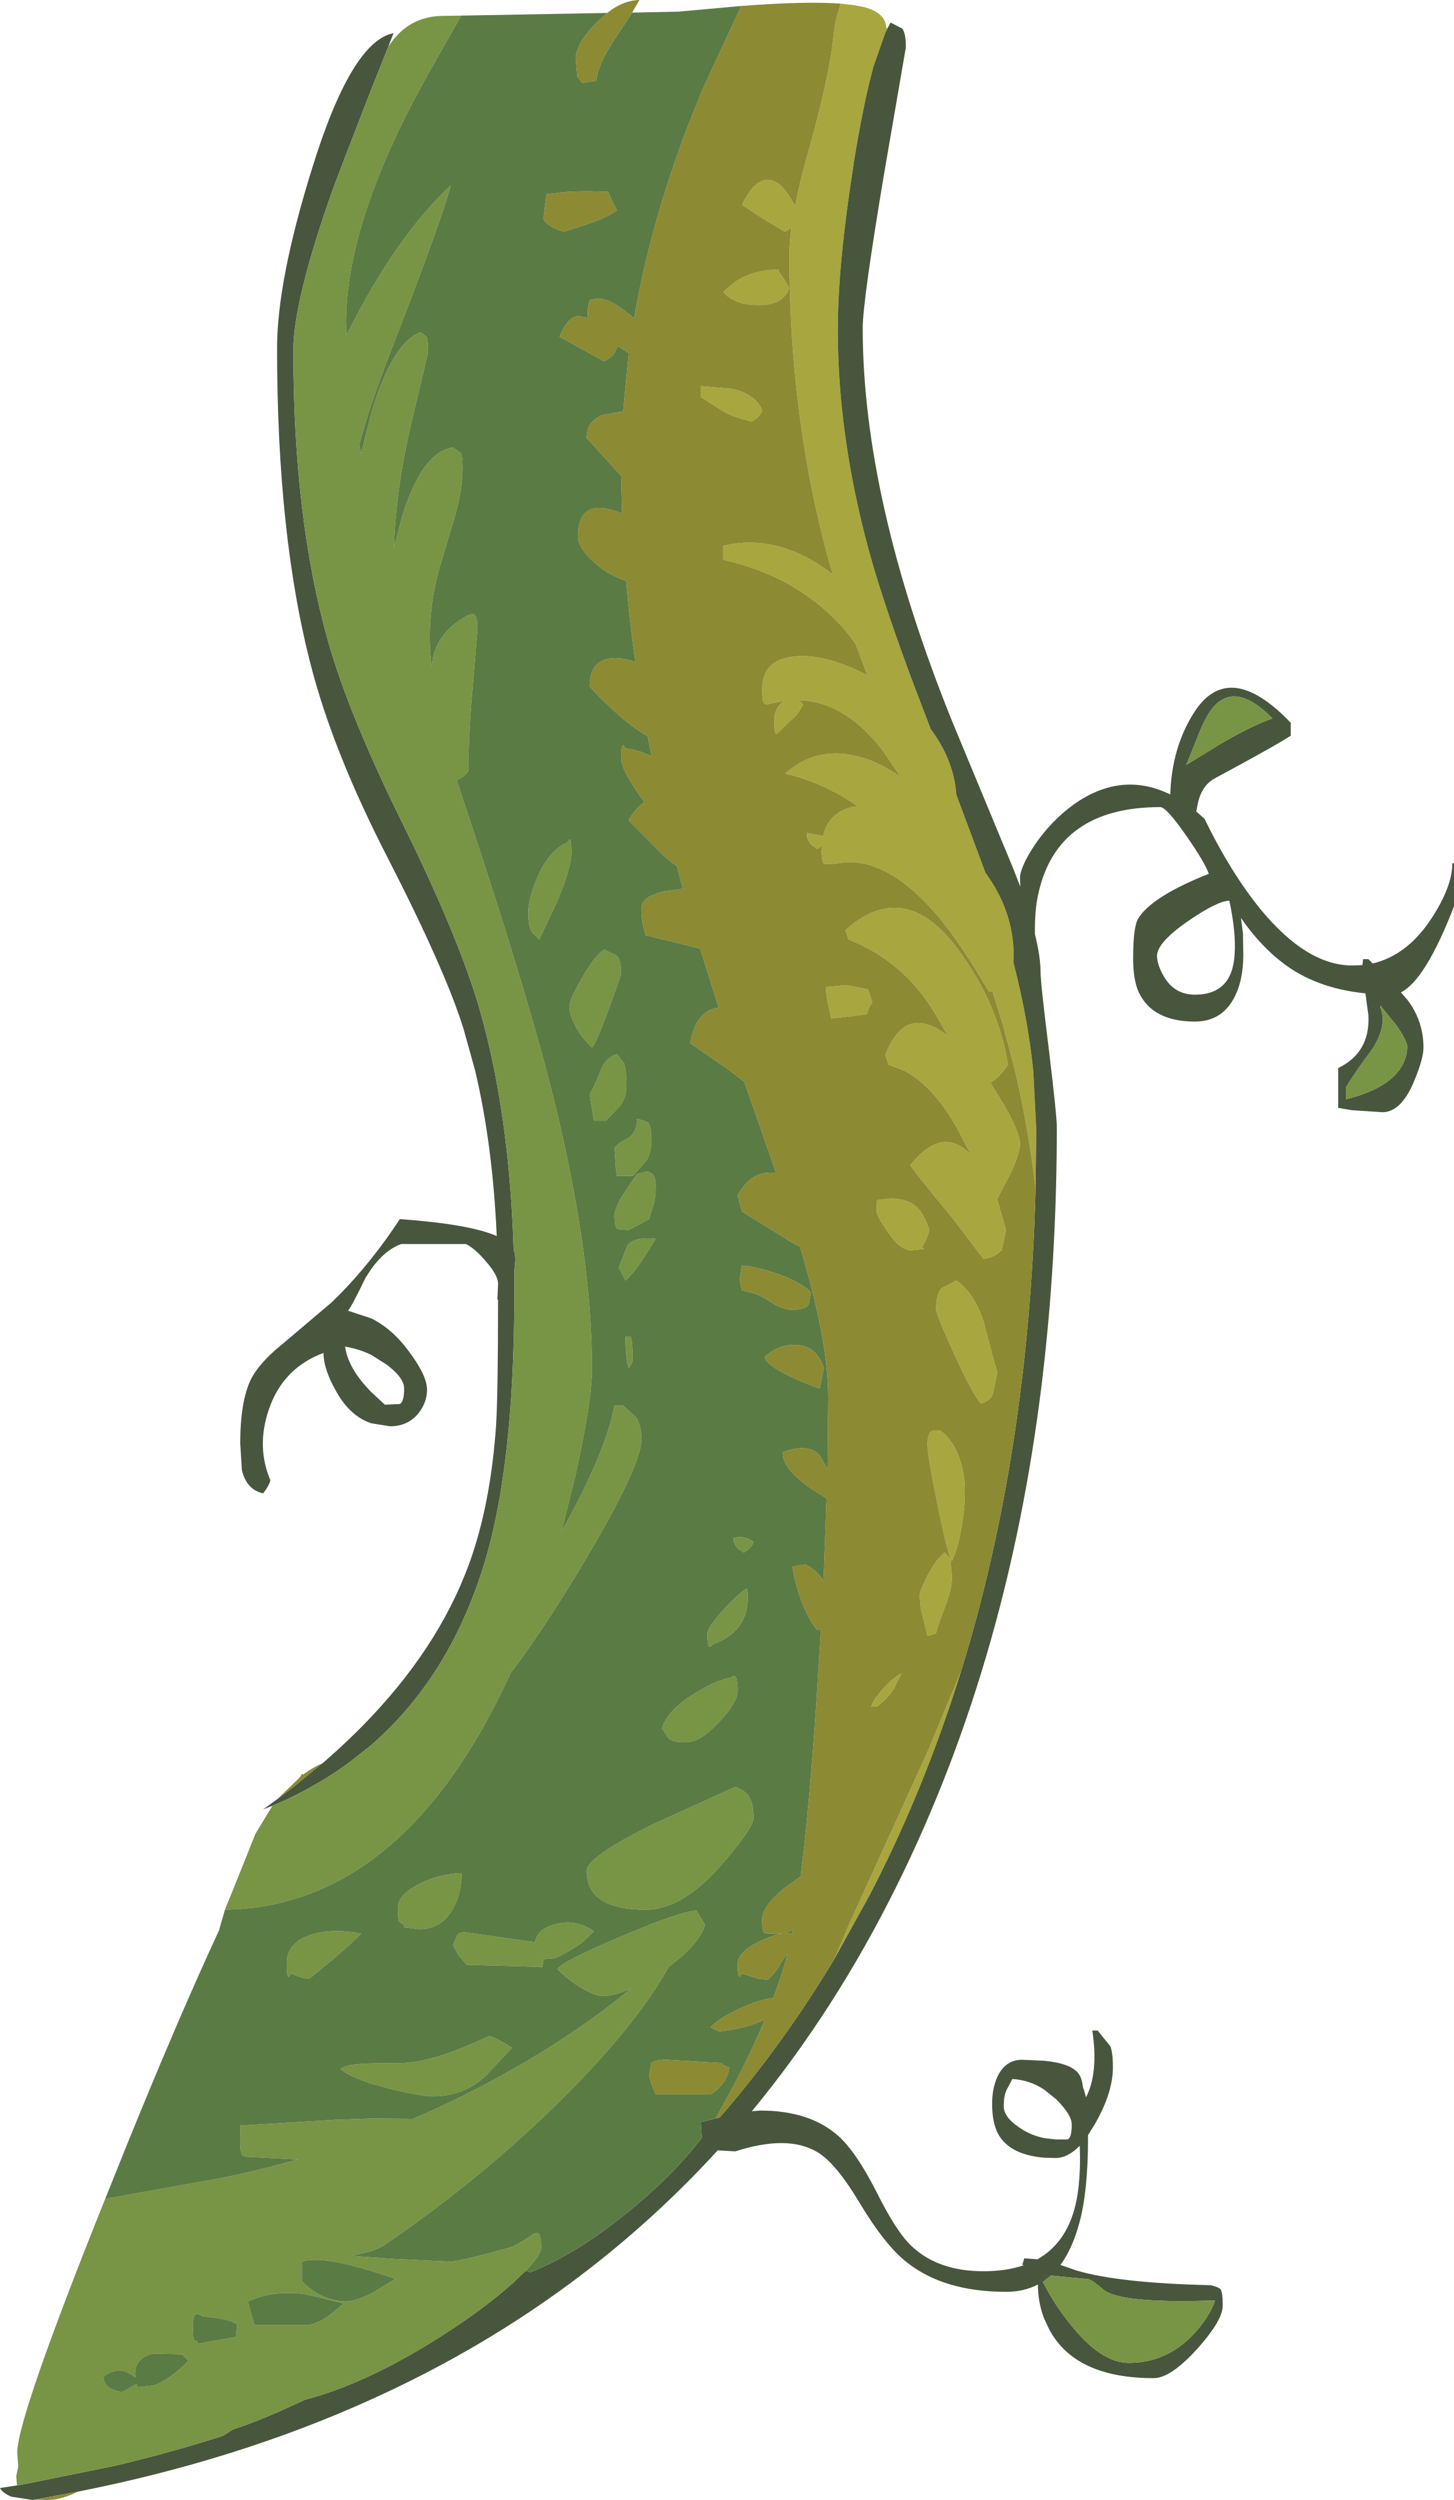 <?xml version="1.0" encoding="UTF-8" standalone="no"?>
<svg xmlns:ffdec="https://www.free-decompiler.com/flash" xmlns:xlink="http://www.w3.org/1999/xlink" ffdec:objectType="shape" height="376.5px" width="219.1px" xmlns="http://www.w3.org/2000/svg">
  <g transform="matrix(1.0, 0.0, 0.0, 1.0, 109.55, 376.5)">
    <path d="M17.15 -375.95 L18.95 -375.75 20.55 -375.45 20.6 -375.45 Q23.1 -374.8 23.8 -373.3 L24.1 -372.1 24.1 -372.05 23.85 -371.55 22.1 -366.55 21.95 -366.05 21.9 -365.8 Q20.5 -360.55 19.15 -352.25 L19.05 -351.55 Q17.85 -343.9 17.25 -337.5 16.7 -331.55 16.7 -326.8 16.7 -310.85 21.35 -293.7 23.35 -286.4 27.25 -275.8 L28.1 -273.5 30.7 -266.7 Q34.2 -262.0 34.55 -256.85 L38.95 -245.05 Q43.2 -239.25 43.2 -232.55 L43.15 -231.6 Q45.35 -223.1 46.15 -215.25 L46.6 -206.55 46.6 -205.2 46.5 -197.45 Q45.45 -206.5 43.4 -215.25 L41.6 -222.1 40.0 -227.2 39.45 -227.2 37.35 -230.65 Q34.75 -234.85 32.25 -237.95 23.8 -248.25 16.05 -246.35 L14.7 -246.4 Q14.25 -246.5 14.25 -248.45 L14.3 -249.05 13.6 -248.65 12.8 -249.2 Q12.0 -249.95 12.0 -251.05 L14.5 -250.6 Q15.25 -254.0 18.75 -254.95 L19.65 -255.1 Q14.55 -258.65 8.75 -260.0 13.25 -263.95 19.0 -262.75 22.55 -262.05 26.15 -259.5 L23.55 -263.35 Q17.85 -270.85 10.85 -271.05 L11.5 -270.4 10.6 -268.95 7.75 -266.2 7.45 -265.95 Q7.1 -266.1 7.1 -268.15 7.1 -269.7 8.5 -270.9 L8.6 -270.95 5.95 -270.4 5.65 -270.55 Q5.3 -270.75 5.3 -272.7 5.3 -277.0 9.85 -277.6 14.15 -278.15 19.95 -275.4 L21.15 -274.8 19.4 -279.45 18.6 -280.6 Q11.55 -289.45 -0.55 -292.2 L-0.55 -294.3 Q7.75 -296.3 15.95 -290.0 L15.35 -292.0 Q9.4 -313.7 9.4 -338.0 9.4 -339.85 9.7 -342.2 L8.75 -341.6 5.85 -343.3 2.25 -345.65 Q4.5 -350.25 7.0 -349.25 8.7 -348.6 10.25 -345.45 10.95 -349.1 12.25 -353.65 15.45 -365.0 16.05 -371.15 16.3 -373.6 17.15 -375.95 M4.85 -330.55 Q1.1 -330.55 -0.55 -332.5 2.6 -335.9 7.75 -335.9 7.75 -335.55 8.45 -334.7 L9.4 -333.15 Q8.5 -330.55 4.85 -330.55 M3.7 -313.0 Q0.45 -313.85 -0.55 -314.55 L-3.95 -316.7 -3.95 -318.35 0.8 -317.95 Q4.25 -317.15 5.3 -314.75 5.0 -313.65 3.7 -313.0 M21.1 -223.75 L15.7 -223.1 15.3 -225.0 Q14.9 -226.7 14.9 -227.85 L17.95 -228.15 21.25 -227.5 21.9 -225.55 Q21.25 -224.6 21.1 -223.75 M17.85 -236.45 Q26.85 -244.4 34.9 -233.4 40.85 -225.35 42.35 -216.15 L41.7 -215.25 Q40.8 -214.1 39.7 -213.45 L41.75 -210.1 Q44.15 -205.9 44.15 -204.25 44.15 -202.95 42.9 -200.1 L40.75 -196.0 40.65 -196.1 42.05 -191.25 41.4 -188.2 40.7 -187.65 Q39.9 -187.1 38.65 -186.9 L33.75 -193.35 Q29.75 -198.1 27.6 -201.0 32.45 -207.1 36.75 -202.6 L34.8 -206.35 Q31.15 -212.95 26.7 -215.25 L24.35 -216.15 23.85 -217.6 Q26.85 -225.5 33.3 -220.5 L31.2 -224.1 Q26.45 -231.85 18.3 -235.0 L17.85 -236.45 M16.25 -81.6 L18.35 -86.6 30.25 -112.75 35.3 -124.9 Q30.0 -107.8 22.25 -92.55 L21.5 -91.1 16.25 -81.6 M24.65 -196.0 Q27.25 -196.0 28.65 -194.65 29.7 -193.65 30.5 -191.25 L30.05 -189.85 29.35 -188.65 29.75 -188.4 27.75 -188.2 Q26.1 -188.2 24.2 -191.0 22.55 -193.35 22.55 -194.05 L22.6 -195.8 Q22.75 -195.45 22.85 -195.65 L22.8 -195.8 24.65 -196.0 M32.35 -182.5 L34.55 -183.65 Q37.2 -181.9 38.7 -177.4 40.05 -172.05 40.75 -169.8 L40.1 -166.75 Q39.95 -165.75 38.3 -165.1 37.1 -166.3 34.25 -172.55 31.5 -178.55 31.5 -179.4 31.5 -181.6 32.35 -182.5 M30.2 -158.95 Q30.2 -160.95 31.2 -161.1 L32.15 -161.05 Q34.3 -159.45 35.2 -156.35 35.85 -154.3 35.85 -151.95 35.85 -149.35 35.35 -146.55 34.85 -143.45 33.9 -141.4 33.35 -141.95 31.75 -149.75 30.2 -157.35 30.2 -158.95 M33.9 -139.1 Q33.9 -137.25 32.95 -134.75 31.7 -131.55 31.5 -130.5 L30.2 -130.15 29.55 -132.85 Q29.05 -134.5 29.05 -136.35 29.05 -136.85 30.1 -139.0 31.45 -141.65 32.8 -142.7 L33.65 -141.75 33.9 -139.1 M21.75 -119.45 Q21.85 -120.3 23.5 -122.15 25.2 -124.0 26.3 -124.5 L25.1 -122.1 Q24.15 -120.65 22.55 -119.45 L21.75 -119.45" fill="#a8a63e" fill-rule="evenodd" stroke="none"/>
    <path d="M24.1 -372.1 L24.65 -373.1 26.4 -372.2 Q26.95 -371.55 26.95 -369.35 L23.7 -350.5 Q20.45 -331.1 20.45 -327.1 20.45 -301.35 33.85 -268.05 L43.05 -245.9 44.2 -242.95 44.15 -244.25 Q44.15 -245.85 46.3 -249.15 48.85 -252.9 52.25 -255.35 59.45 -260.45 66.8 -256.85 67.0 -263.85 70.35 -269.15 75.6 -277.4 84.95 -267.65 L84.95 -265.7 Q82.65 -264.2 73.55 -259.3 71.25 -258.1 70.8 -254.65 L70.7 -254.3 71.95 -253.2 Q75.95 -245.0 80.45 -239.5 87.4 -231.1 94.2 -231.1 L95.75 -231.15 95.85 -232.05 96.65 -232.05 97.3 -231.4 Q102.35 -232.6 105.9 -237.8 109.3 -242.85 109.3 -246.5 L109.55 -246.5 109.55 -240.0 Q105.25 -228.9 101.55 -227.05 L102.55 -225.9 Q104.95 -222.7 104.95 -218.75 104.95 -217.05 103.55 -213.7 101.6 -209.0 98.75 -209.0 L94.2 -209.3 92.1 -209.65 92.1 -215.65 Q96.95 -218.0 96.65 -223.6 L96.2 -226.9 Q88.65 -227.65 83.6 -231.6 80.25 -234.2 77.45 -238.25 L77.75 -235.9 77.8 -232.7 Q77.8 -228.75 76.35 -226.1 74.45 -222.65 70.5 -222.65 64.15 -222.65 62.05 -227.05 61.2 -228.9 61.2 -232.2 61.2 -236.85 61.95 -238.15 64.0 -241.5 72.6 -244.9 72.05 -246.55 69.2 -250.65 66.2 -254.95 65.3 -254.95 49.75 -254.95 46.9 -241.85 46.35 -239.4 46.4 -235.8 47.25 -232.4 47.25 -230.1 47.25 -228.45 48.5 -218.45 49.7 -208.45 49.7 -206.85 49.7 -188.4 47.8 -171.3 42.95 -127.5 25.55 -92.45 16.25 -73.7 3.75 -58.55 L5.0 -58.65 Q12.45 -58.65 16.75 -54.85 19.4 -52.5 22.45 -46.55 25.5 -40.4 27.8 -38.25 31.8 -34.45 38.65 -34.45 42.1 -34.45 44.7 -35.35 L44.5 -35.45 44.8 -36.4 46.8 -36.25 47.8 -36.9 Q52.15 -40.0 52.95 -46.95 53.3 -49.95 53.15 -53.35 51.35 -51.5 49.5 -51.5 L47.8 -51.55 Q43.0 -51.95 41.15 -54.65 39.95 -56.4 39.95 -59.65 39.95 -62.0 40.75 -63.75 41.95 -66.3 44.5 -66.3 L47.8 -66.15 Q51.8 -65.75 52.95 -64.25 53.45 -63.6 53.6 -62.4 L53.7 -61.9 53.75 -61.9 54.1 -60.65 Q56.0 -64.3 55.05 -70.7 L55.85 -70.7 57.75 -68.35 Q58.15 -67.45 58.15 -65.15 58.15 -61.3 55.4 -56.55 L54.4 -54.95 54.4 -54.45 Q54.4 -46.5 53.1 -41.75 52.05 -37.85 50.25 -35.4 L52.7 -34.55 Q59.2 -32.65 72.9 -32.35 74.1 -32.05 74.35 -31.75 74.7 -31.4 74.7 -29.25 74.7 -27.05 70.85 -22.75 66.85 -18.35 64.3 -18.35 52.45 -18.35 48.55 -25.7 L47.8 -27.3 Q46.85 -29.75 46.85 -32.45 44.75 -31.35 42.05 -31.35 32.75 -31.35 27.15 -35.75 23.85 -38.3 19.95 -44.8 16.35 -50.8 13.6 -52.4 9.15 -55.05 1.25 -52.5 L-1.4 -52.65 Q-23.15 -28.9 -53.6 -15.15 -73.8 -6.0 -97.85 -1.25 L-104.35 -0.05 -104.65 0.0 -107.85 -0.5 Q-109.15 -1.05 -109.55 -1.8 L-107.0 -2.2 -106.05 -2.35 -92.25 -5.15 Q-84.85 -6.9 -77.75 -9.1 L-76.45 -9.5 -75.9 -9.7 -74.4 -10.65 Q-70.25 -11.95 -63.6 -15.1 -58.95 -16.3 -53.6 -18.8 -48.7 -21.1 -43.25 -24.55 -36.85 -28.6 -32.35 -32.6 L-30.35 -34.5 -29.6 -34.3 Q-22.1 -37.3 -13.85 -44.25 -7.7 -49.4 -3.8 -54.55 L-3.95 -56.9 -1.7 -57.45 -1.1 -57.6 Q8.45 -68.6 16.25 -81.6 L21.5 -91.1 22.25 -92.55 Q30.0 -107.8 35.3 -124.9 45.45 -157.8 46.5 -197.45 L46.6 -205.2 46.6 -206.55 46.15 -215.25 Q45.35 -223.1 43.15 -231.6 L43.2 -232.55 Q43.2 -239.25 38.95 -245.05 L34.55 -256.85 Q34.2 -262.0 30.7 -266.7 L28.1 -273.5 27.25 -275.8 Q23.35 -286.4 21.35 -293.7 16.7 -310.85 16.7 -326.8 16.7 -331.55 17.25 -337.5 17.85 -343.9 19.05 -351.55 L19.15 -352.25 Q20.5 -360.55 21.9 -365.8 L21.95 -366.05 22.1 -366.55 23.85 -371.55 24.1 -372.05 24.1 -372.1 M-68.5 -104.55 L-69.9 -104.0 -67.7 -105.6 -65.05 -107.6 -61.3 -110.7 -60.95 -110.95 Q-56.95 -114.4 -53.6 -117.95 -42.6 -129.6 -38.3 -142.6 -35.55 -150.95 -34.8 -161.8 -34.5 -166.6 -34.5 -180.75 L-34.6 -180.8 -34.5 -183.15 -34.5 -183.3 Q-34.6 -184.55 -36.3 -186.5 -38.0 -188.5 -39.35 -189.15 L-49.1 -189.15 Q-51.55 -188.25 -53.6 -185.4 L-54.45 -184.1 Q-56.45 -179.95 -57.1 -179.1 L-53.6 -177.95 Q-50.5 -176.4 -48.1 -173.2 -45.2 -169.4 -45.2 -167.2 -45.2 -165.3 -46.5 -163.65 -48.1 -161.7 -50.75 -161.7 L-53.6 -162.15 Q-56.75 -163.2 -58.8 -166.8 -60.8 -170.25 -60.8 -172.75 -66.95 -170.45 -69.05 -164.2 -70.95 -158.6 -68.8 -153.55 -69.1 -152.6 -69.9 -151.6 -72.4 -152.15 -73.1 -155.1 L-73.35 -159.1 Q-73.35 -165.35 -71.8 -168.65 -70.55 -171.2 -67.15 -173.95 L-59.65 -180.3 Q-56.55 -183.25 -53.6 -186.95 -51.4 -189.7 -49.3 -192.9 -38.8 -192.15 -34.7 -190.35 -35.3 -204.05 -37.95 -215.25 L-39.7 -221.55 Q-42.45 -230.4 -51.15 -247.35 -59.25 -263.1 -62.6 -275.9 -67.8 -295.6 -67.8 -324.05 -67.8 -334.2 -62.55 -351.05 -56.6 -370.3 -50.25 -371.5 L-51.05 -369.45 -53.8 -362.55 -57.75 -352.35 -59.45 -347.85 Q-65.35 -331.2 -65.35 -323.7 -65.35 -298.55 -60.15 -280.05 -57.0 -268.85 -48.7 -252.1 -40.35 -235.15 -37.25 -224.4 -36.0 -220.0 -35.05 -215.25 -32.6 -202.95 -32.15 -188.2 -31.8 -187.4 -31.95 -186.1 L-32.05 -185.05 -32.05 -183.15 -32.05 -181.7 Q-32.05 -155.1 -36.85 -140.15 -42.1 -123.7 -53.6 -113.7 L-56.7 -111.25 Q-58.95 -109.55 -61.45 -108.1 -63.9 -106.65 -66.55 -105.4 L-68.5 -104.55 M74.5 -264.55 Q79.15 -267.25 82.2 -268.3 76.2 -274.4 72.75 -269.3 71.75 -267.8 70.6 -264.75 L69.2 -261.3 74.5 -264.55 M70.5 -226.7 Q76.2 -226.7 76.5 -232.9 76.7 -236.15 75.7 -240.85 73.95 -240.85 69.5 -237.8 64.8 -234.55 64.8 -232.55 64.8 -231.25 65.8 -229.5 67.4 -226.7 70.5 -226.7 M98.45 -224.75 Q99.55 -222.25 97.3 -218.6 94.3 -214.55 93.25 -212.7 L93.25 -210.95 Q98.6 -212.25 100.9 -214.85 102.5 -216.7 102.5 -218.9 102.5 -219.7 100.9 -222.05 L98.45 -225.05 98.45 -224.75 M42.35 -62.15 Q41.7 -61.2 41.7 -59.3 41.7 -57.7 43.9 -56.2 45.6 -54.95 47.8 -54.5 L49.5 -54.3 51.3 -54.3 Q51.95 -54.5 51.95 -56.55 51.95 -58.0 49.6 -60.35 L47.8 -61.8 Q45.6 -63.25 43.0 -63.4 L42.35 -62.15 M73.55 -30.05 Q59.2 -29.55 56.7 -31.7 55.2 -33.0 54.5 -33.25 L48.8 -33.8 47.8 -33.0 47.6 -32.85 47.8 -32.45 Q49.4 -29.4 51.55 -26.7 56.25 -20.65 60.55 -20.65 66.15 -20.65 70.2 -24.85 72.65 -27.45 73.55 -30.05 M-48.65 -167.4 Q-48.65 -169.0 -51.3 -171.0 L-53.6 -172.45 Q-55.45 -173.35 -57.55 -173.7 -57.1 -170.4 -53.6 -166.85 L-51.55 -164.95 -49.35 -165.05 Q-48.65 -165.3 -48.65 -167.4" fill="#47563d" fill-rule="evenodd" stroke="none"/>
    <path d="M-97.85 -1.25 Q-100.35 0.0 -102.4 0.0 L-104.35 -0.05 -97.85 -1.25 M-67.7 -105.6 L-64.35 -108.85 -64.05 -109.35 -63.8 -109.25 -63.8 -109.3 Q-62.3 -110.4 -60.95 -110.95 L-61.3 -110.7 -65.05 -107.6 -67.7 -105.6 M-18.05 -374.55 Q-15.65 -376.45 -13.2 -376.5 L-14.3 -374.6 -17.05 -370.4 Q-19.5 -366.7 -19.7 -364.35 L-21.8 -364.0 -22.55 -364.95 -22.8 -367.6 Q-22.8 -369.9 -19.75 -373.0 L-18.05 -374.55 M2.15 -375.6 Q11.95 -376.35 17.15 -375.95 16.3 -373.6 16.05 -371.15 15.45 -365.0 12.25 -353.65 10.95 -349.1 10.25 -345.45 8.7 -348.6 7.0 -349.25 4.5 -350.25 2.25 -345.65 L5.85 -343.3 8.75 -341.6 9.7 -342.2 Q9.4 -339.85 9.4 -338.0 9.4 -313.7 15.35 -292.0 L15.95 -290.0 Q7.75 -296.3 -0.55 -294.3 L-0.55 -292.2 Q11.55 -289.45 18.6 -280.6 L19.4 -279.45 21.15 -274.8 19.95 -275.4 Q14.15 -278.15 9.85 -277.6 5.3 -277.0 5.3 -272.7 5.3 -270.75 5.65 -270.55 L5.95 -270.4 8.6 -270.95 8.5 -270.9 Q7.1 -269.7 7.1 -268.15 7.1 -266.1 7.45 -265.95 L7.75 -266.2 10.6 -268.95 11.5 -270.4 10.85 -271.05 Q17.85 -270.85 23.55 -263.35 L26.15 -259.5 Q22.55 -262.05 19.0 -262.75 13.25 -263.95 8.75 -260.0 14.55 -258.65 19.65 -255.1 L18.75 -254.95 Q15.25 -254.0 14.5 -250.6 L12.0 -251.05 Q12.0 -249.95 12.8 -249.2 L13.6 -248.65 14.3 -249.05 14.25 -248.45 Q14.25 -246.5 14.7 -246.4 L16.05 -246.35 Q23.8 -248.25 32.25 -237.95 34.75 -234.85 37.35 -230.65 L39.45 -227.2 40.0 -227.2 41.6 -222.1 43.4 -215.25 Q45.45 -206.5 46.5 -197.45 45.45 -157.8 35.3 -124.9 L30.25 -112.75 18.35 -86.6 16.25 -81.6 Q8.45 -68.6 -1.1 -57.6 L-1.7 -57.45 -1.5 -57.85 -1.45 -57.95 Q2.9 -65.6 5.7 -72.35 2.9 -71.0 -1.2 -70.55 L-2.5 -71.2 Q-0.75 -72.9 2.8 -74.4 5.1 -75.4 7.0 -75.6 L8.4 -79.65 9.15 -82.4 8.1 -80.9 Q7.35 -79.4 6.15 -78.35 L4.75 -78.5 2.25 -79.3 1.95 -78.8 Q1.6 -78.7 1.6 -80.75 1.6 -82.55 5.05 -84.2 6.9 -85.05 8.35 -85.3 L5.95 -85.3 5.65 -85.4 Q5.3 -85.5 5.3 -87.45 5.3 -89.45 8.85 -92.3 L11.1 -93.9 Q12.4 -104.25 13.5 -120.6 L14.15 -131.15 13.6 -131.0 Q12.15 -132.7 10.95 -136.15 10.1 -138.75 9.85 -140.55 L11.8 -140.9 Q13.45 -140.1 14.55 -138.45 L15.0 -150.85 Q12.15 -152.55 10.7 -153.85 8.3 -155.95 8.4 -157.8 12.25 -159.2 13.95 -157.35 L15.15 -155.25 15.25 -166.1 Q15.25 -174.65 11.0 -188.75 10.05 -189.2 9.1 -189.8 L2.25 -194.05 1.6 -196.45 Q3.65 -200.35 7.4 -199.85 L2.6 -213.6 2.2 -213.9 Q1.25 -214.6 0.45 -215.25 L-5.55 -219.4 Q-4.7 -224.35 -1.25 -224.75 L-4.05 -233.65 -12.25 -235.65 -12.55 -236.8 Q-12.9 -237.8 -12.9 -239.7 -12.9 -241.45 -9.55 -242.25 L-6.65 -242.65 -7.55 -246.05 Q-8.5 -246.7 -9.4 -247.5 L-14.85 -253.0 Q-13.7 -254.85 -12.45 -255.7 L-12.85 -256.25 Q-15.95 -260.6 -15.95 -262.3 -15.95 -264.35 -15.6 -264.25 L-15.3 -263.75 Q-13.9 -263.75 -11.35 -262.6 L-11.95 -265.6 Q-13.85 -266.7 -15.95 -268.5 -18.75 -270.9 -20.7 -273.15 -20.7 -276.75 -17.85 -277.3 -16.15 -277.6 -13.8 -276.8 -14.7 -283.05 -15.2 -289.05 -17.8 -289.85 -19.7 -291.55 -22.45 -293.9 -22.45 -295.75 -22.45 -301.9 -15.8 -299.15 L-15.95 -304.8 -17.3 -306.3 -21.15 -310.55 Q-21.15 -313.0 -18.8 -314.0 L-15.65 -314.55 -14.8 -323.3 -16.45 -324.4 -16.95 -323.35 Q-17.5 -322.55 -18.55 -322.1 L-25.25 -325.8 Q-23.95 -328.85 -22.35 -328.9 L-20.95 -328.6 -21.0 -329.05 Q-21.0 -331.05 -20.5 -331.4 L-19.7 -331.5 Q-17.8 -331.85 -14.0 -328.55 -11.0 -345.85 -3.45 -363.55 L2.15 -375.6 M3.7 -313.0 Q5.0 -313.65 5.3 -314.75 4.25 -317.15 0.8 -317.95 L-3.95 -318.35 -3.95 -316.7 -0.55 -314.55 Q0.45 -313.85 3.7 -313.0 M4.85 -330.55 Q8.5 -330.55 9.4 -333.15 L8.45 -334.7 Q7.75 -335.55 7.75 -335.9 2.6 -335.9 -0.55 -332.5 1.1 -330.55 4.85 -330.55 M17.85 -236.45 L18.3 -235.0 Q26.45 -231.85 31.2 -224.1 L33.3 -220.5 Q26.85 -225.5 23.85 -217.6 L24.35 -216.15 26.7 -215.25 Q31.15 -212.95 34.8 -206.35 L36.75 -202.6 Q32.45 -207.1 27.6 -201.0 29.75 -198.1 33.75 -193.35 L38.65 -186.9 Q39.9 -187.1 40.7 -187.65 L41.4 -188.2 42.05 -191.25 40.65 -196.1 40.75 -196.0 42.9 -200.1 Q44.15 -202.95 44.15 -204.25 44.15 -205.9 41.75 -210.1 L39.7 -213.45 Q40.8 -214.1 41.7 -215.25 L42.35 -216.15 Q40.85 -225.35 34.9 -233.4 26.85 -244.4 17.85 -236.45 M21.1 -223.75 Q21.25 -224.6 21.9 -225.55 L21.25 -227.5 17.95 -228.15 14.9 -227.85 Q14.9 -226.7 15.3 -225.0 L15.7 -223.1 21.1 -223.75 M32.35 -182.5 Q31.5 -181.6 31.5 -179.4 31.5 -178.55 34.25 -172.55 37.1 -166.3 38.3 -165.1 39.95 -165.75 40.1 -166.75 L40.75 -169.8 Q40.05 -172.05 38.7 -177.4 37.2 -181.9 34.55 -183.65 L32.35 -182.5 M24.65 -196.0 L22.8 -195.8 22.85 -195.65 Q22.75 -195.45 22.6 -195.8 L22.55 -194.05 Q22.55 -193.35 24.2 -191.0 26.1 -188.2 27.75 -188.2 L29.75 -188.4 29.35 -188.65 30.05 -189.85 30.5 -191.25 Q29.7 -193.65 28.65 -194.65 27.25 -196.0 24.65 -196.0 M2.25 -182.15 L1.9 -183.8 2.25 -185.9 Q3.65 -185.9 6.85 -184.9 11.0 -183.6 12.65 -181.85 L12.35 -180.15 Q11.9 -179.25 9.85 -179.25 8.25 -179.25 6.55 -180.45 4.6 -181.8 2.25 -182.15 M5.65 -172.1 Q7.55 -174.0 10.3 -173.95 13.5 -173.9 14.6 -170.45 L13.95 -167.4 Q12.2 -167.95 9.65 -169.15 6.05 -170.85 5.65 -172.1 M33.9 -139.1 L33.65 -141.75 32.8 -142.7 Q31.45 -141.65 30.1 -139.0 29.05 -136.85 29.05 -136.35 29.05 -134.5 29.55 -132.85 L30.2 -130.15 31.5 -130.5 Q31.7 -131.55 32.95 -134.75 33.9 -137.25 33.9 -139.1 M30.2 -158.95 Q30.2 -157.35 31.75 -149.75 33.35 -141.95 33.9 -141.4 34.85 -143.45 35.35 -146.55 35.85 -149.35 35.85 -151.95 35.85 -154.3 35.2 -156.35 34.3 -159.45 32.15 -161.05 L31.2 -161.1 Q30.2 -160.95 30.2 -158.95 M21.75 -119.45 L22.55 -119.45 Q24.15 -120.65 25.1 -122.1 L26.3 -124.5 Q25.2 -124.0 23.5 -122.15 21.85 -120.3 21.75 -119.45 M9.9 -85.85 L8.9 -85.35 9.8 -85.35 9.9 -85.85 M-24.7 -347.55 Q-22.0 -347.8 -17.9 -347.6 L-17.4 -346.4 -16.6 -344.85 Q-17.8 -343.85 -20.75 -342.85 L-24.6 -341.6 Q-26.15 -342.05 -26.95 -342.7 -27.65 -343.25 -27.65 -343.7 L-27.2 -347.25 -24.7 -347.55 M-0.85 -65.8 L-0.7 -65.6 Q-0.4 -65.35 0.3 -65.15 0.3 -64.25 -0.35 -63.15 -1.2 -61.8 -2.5 -61.1 L-10.75 -61.1 -11.25 -62.3 -11.75 -63.85 -11.4 -65.8 Q-10.9 -66.3 -9.05 -66.3 L-0.85 -65.8" fill="#8c8a33" fill-rule="evenodd" stroke="none"/>
    <path d="M-107.0 -2.2 L-107.1 -3.6 -106.8 -5.05 -106.95 -7.15 Q-106.95 -12.35 -93.7 -45.35 L-76.4 -48.45 Q-70.4 -49.65 -64.65 -51.3 L-65.85 -51.35 -72.5 -51.7 -72.9 -51.85 Q-73.35 -52.0 -73.35 -53.95 -73.35 -57.2 -73.15 -56.4 L-59.15 -57.25 -53.6 -57.45 -47.3 -57.4 Q-39.5 -60.75 -32.15 -64.95 -22.0 -70.75 -14.45 -77.05 -16.95 -75.9 -18.55 -75.9 -19.85 -75.9 -21.9 -77.1 -23.8 -78.2 -25.55 -79.95 -24.7 -81.2 -15.75 -84.95 -6.75 -88.75 -4.6 -88.75 L-3.3 -86.6 Q-4.25 -83.6 -8.75 -80.35 -13.5 -71.75 -24.5 -60.75 -36.8 -48.5 -51.7 -38.35 -52.35 -37.95 -53.6 -37.5 L-56.45 -36.75 -50.25 -36.3 -41.65 -35.9 Q-40.4 -35.9 -32.4 -38.1 -30.25 -39.25 -29.3 -40.0 L-28.65 -40.25 Q-28.0 -40.1 -28.0 -38.05 -28.0 -36.9 -30.35 -34.5 L-32.35 -32.6 Q-36.85 -28.6 -43.25 -24.55 -48.7 -21.1 -53.6 -18.8 -58.95 -16.3 -63.6 -15.1 -70.25 -11.95 -74.4 -10.65 L-75.9 -9.7 -76.45 -9.5 -77.75 -9.1 Q-84.85 -6.9 -92.25 -5.15 L-106.05 -2.35 -107.0 -2.2 M-75.65 -88.9 L-72.95 -95.6 -71.05 -100.35 -68.5 -104.55 -66.55 -105.4 Q-63.9 -106.65 -61.45 -108.1 -58.95 -109.55 -56.7 -111.25 L-53.6 -113.7 Q-42.1 -123.7 -36.85 -140.15 -32.05 -155.1 -32.05 -181.7 L-32.05 -183.15 -32.05 -185.05 -31.95 -186.1 Q-31.8 -187.4 -32.15 -188.2 -32.6 -202.95 -35.05 -215.25 -36.0 -220.0 -37.25 -224.4 -40.35 -235.15 -48.7 -252.1 -57.0 -268.85 -60.15 -280.05 -65.35 -298.55 -65.35 -323.7 -65.35 -331.2 -59.45 -347.85 L-57.75 -352.35 -53.8 -362.55 -51.05 -369.45 Q-48.15 -373.95 -43.1 -374.1 L-40.05 -374.15 -44.9 -365.6 Q-57.4 -343.4 -57.4 -327.95 L-57.35 -326.0 Q-50.0 -340.75 -41.65 -348.55 -42.7 -344.15 -50.8 -323.25 -53.8 -315.55 -55.4 -309.6 L-55.15 -308.15 -53.55 -314.45 Q-50.45 -324.85 -46.2 -326.45 L-45.3 -325.8 Q-45.05 -325.45 -45.05 -323.4 L-47.65 -312.45 Q-49.9 -302.8 -50.2 -294.0 L-48.9 -298.9 Q-45.9 -308.45 -41.3 -309.1 L-40.2 -308.35 Q-39.85 -308.0 -39.85 -306.0 -39.85 -302.9 -41.0 -298.75 L-43.25 -291.25 Q-45.45 -283.5 -44.5 -276.05 L-44.3 -277.5 Q-43.3 -281.65 -38.9 -283.9 L-38.25 -284.05 Q-37.6 -283.85 -37.6 -281.8 L-38.35 -272.7 Q-39.05 -264.85 -38.9 -260.65 -39.2 -259.7 -40.65 -259.05 L-40.75 -259.05 -38.85 -253.3 Q-31.1 -229.9 -27.2 -215.25 L-26.15 -211.15 Q-20.35 -187.75 -20.35 -170.3 -20.35 -165.5 -22.85 -154.25 L-24.95 -145.8 Q-18.3 -157.7 -16.95 -164.8 L-15.65 -164.8 -13.75 -163.1 Q-12.9 -161.9 -12.9 -159.75 -12.9 -155.3 -23.55 -137.95 -28.65 -129.7 -32.6 -124.55 -41.45 -105.2 -53.6 -96.35 -63.55 -89.1 -75.65 -88.9 M74.5 -264.55 L69.2 -261.3 70.6 -264.75 Q71.75 -267.8 72.75 -269.3 76.2 -274.4 82.2 -268.3 79.15 -267.25 74.5 -264.55 M98.45 -224.75 L98.45 -225.05 100.9 -222.05 Q102.5 -219.7 102.5 -218.9 102.5 -216.7 100.9 -214.85 98.6 -212.25 93.25 -210.95 L93.25 -212.7 Q94.3 -214.55 97.3 -218.6 99.55 -222.25 98.45 -224.75 M1.75 -143.2 Q0.95 -143.95 0.95 -144.95 L2.05 -145.0 Q3.1 -144.95 4.0 -144.3 3.7 -143.35 2.55 -142.7 L1.75 -143.2 M1.1 -124.1 Q1.6 -123.95 1.6 -121.9 1.6 -120.15 -1.15 -117.2 -4.05 -114.1 -6.2 -114.1 -8.2 -114.1 -8.85 -114.75 L-9.8 -116.2 Q-8.95 -119.05 -4.65 -121.6 -1.3 -123.6 0.6 -123.85 0.85 -124.15 1.1 -124.1 M2.45 -132.65 Q1.3 -130.15 -2.15 -128.85 L-2.55 -128.45 Q-2.95 -128.45 -2.95 -130.5 -2.95 -131.4 -0.5 -134.1 1.85 -136.65 3.05 -137.3 3.35 -134.5 2.45 -132.65 M4.0 -102.7 Q4.0 -101.25 -0.8 -95.7 -6.7 -88.9 -12.25 -88.9 -21.15 -88.9 -21.15 -94.75 -21.15 -96.75 -11.5 -101.6 L1.25 -107.4 Q2.7 -106.85 3.25 -106.0 4.0 -104.95 4.0 -102.7 M73.55 -30.05 Q72.65 -27.45 70.2 -24.85 66.15 -20.65 60.55 -20.65 56.25 -20.65 51.55 -26.7 49.4 -29.4 47.8 -32.45 L47.6 -32.85 47.8 -33.0 48.8 -33.8 54.5 -33.25 Q55.2 -33.0 56.7 -31.7 59.2 -29.55 73.55 -30.05 M-23.45 -248.15 Q-23.45 -245.85 -25.5 -240.95 L-28.3 -235.0 -29.35 -236.05 Q-29.95 -236.95 -29.95 -239.05 -29.95 -241.15 -28.6 -244.3 -26.85 -248.4 -24.1 -249.6 L-23.75 -250.1 Q-23.45 -250.2 -23.45 -248.15 M-16.65 -232.6 Q-15.95 -231.95 -15.95 -229.8 -19.55 -219.4 -20.35 -218.75 -22.15 -220.45 -23.1 -222.5 -23.75 -223.95 -23.75 -224.9 -23.75 -225.9 -22.0 -228.95 -20.15 -232.3 -18.55 -233.5 L-16.65 -232.6 M-19.0 -215.35 Q-18.3 -217.2 -16.6 -217.75 L-15.5 -216.35 -15.25 -215.25 -15.15 -213.2 Q-15.15 -211.15 -16.1 -210.0 L-18.25 -207.7 -20.05 -207.7 -20.7 -211.75 Q-20.15 -212.5 -19.05 -215.25 L-19.0 -215.35 M-11.4 -204.9 Q-11.4 -202.8 -12.2 -201.65 L-14.2 -199.4 -16.6 -199.4 -16.75 -200.55 -16.95 -203.45 Q-16.95 -204.0 -15.25 -204.9 -13.55 -205.75 -13.55 -208.0 -12.25 -207.7 -11.9 -207.4 -11.4 -207.0 -11.4 -204.9 M-12.15 -200.05 Q-10.75 -200.0 -10.75 -197.95 -10.75 -196.05 -11.1 -195.0 L-11.75 -192.9 -12.85 -192.3 -14.85 -191.25 -16.45 -191.4 Q-16.95 -191.55 -16.95 -193.55 -16.95 -194.35 -15.8 -196.4 L-13.55 -199.7 -12.15 -200.05 M-12.6 -187.0 Q-14.0 -184.85 -15.3 -183.65 L-16.3 -185.6 -15.0 -188.95 Q-13.95 -190.25 -10.75 -189.95 L-12.6 -187.0 M-14.5 -175.2 Q-14.3 -174.55 -14.25 -173.25 L-14.2 -172.1 Q-14.2 -171.1 -14.85 -170.45 -15.3 -172.1 -15.3 -175.2 L-14.5 -175.2 M-86.35 -17.25 Q-84.05 -18.05 -81.15 -20.95 L-82.1 -21.95 -86.55 -22.05 Q-89.2 -21.35 -89.2 -19.0 L-89.15 -18.45 Q-89.8 -19.05 -91.15 -19.5 -93.0 -19.5 -93.95 -18.55 -93.95 -16.7 -91.15 -16.25 L-89.0 -17.45 Q-88.9 -17.0 -88.6 -17.0 L-86.35 -17.25 M-40.45 -82.05 L-41.3 -83.55 -40.65 -85.05 Q-40.35 -85.5 -39.5 -85.5 L-28.95 -84.0 -28.9 -84.0 Q-28.65 -86.0 -25.9 -86.7 -22.75 -87.55 -20.05 -85.65 L-21.6 -84.15 Q-23.15 -82.9 -25.9 -81.6 L-27.65 -81.45 Q-27.75 -80.3 -27.95 -80.15 L-28.3 -80.3 -39.2 -80.6 -40.45 -82.05 M-36.25 -64.0 Q-39.5 -60.8 -44.4 -60.8 -46.1 -60.8 -50.45 -61.85 L-53.6 -62.7 Q-56.65 -63.7 -58.2 -64.85 -58.1 -65.45 -54.9 -65.7 L-53.6 -65.75 -49.3 -65.8 Q-44.4 -65.8 -35.8 -69.9 -34.15 -69.25 -32.4 -68.1 L-36.25 -64.0 M-59.35 -81.45 L-62.95 -78.5 -63.7 -78.6 Q-64.65 -78.8 -65.7 -79.3 L-66.0 -78.8 Q-66.35 -78.7 -66.35 -80.75 -66.35 -84.05 -62.4 -85.2 -59.15 -86.1 -55.15 -85.3 -55.9 -84.4 -59.35 -81.45 M-46.5 -92.7 Q-43.5 -94.3 -40.0 -94.4 -40.0 -91.2 -41.4 -88.85 -43.15 -85.95 -46.35 -85.95 L-48.7 -86.25 -48.65 -86.6 -49.35 -87.05 Q-49.6 -87.25 -49.6 -89.2 -49.6 -91.1 -46.5 -92.7 M-79.0 -27.65 L-79.75 -28.0 Q-80.5 -28.15 -80.5 -26.15 -80.5 -24.2 -80.25 -24.0 -79.9 -24.05 -79.65 -23.55 L-74.0 -24.55 -73.8 -26.35 Q-74.65 -27.3 -79.0 -27.65 M-59.85 -27.85 L-57.75 -29.6 -63.55 -31.0 Q-68.35 -31.65 -72.2 -29.9 L-71.7 -28.0 -71.2 -26.35 -62.95 -26.35 Q-61.35 -26.75 -59.85 -27.85 M-53.9 -30.95 L-53.6 -31.1 -49.95 -33.3 -53.6 -34.5 Q-61.4 -36.85 -64.05 -35.9 L-64.05 -33.0 Q-63.2 -31.95 -61.65 -31.05 -59.55 -29.9 -57.4 -29.9 -56.2 -29.9 -53.9 -30.95" fill="#789445" fill-rule="evenodd" stroke="none"/>
    <path d="M-93.7 -45.35 L-90.2 -54.05 Q-82.45 -73.1 -76.4 -86.1 L-76.55 -85.8 -75.65 -88.9 Q-63.55 -89.1 -53.6 -96.35 -41.45 -105.2 -32.6 -124.55 -28.65 -129.7 -23.55 -137.95 -12.9 -155.3 -12.9 -159.75 -12.9 -161.9 -13.75 -163.1 L-15.65 -164.8 -16.95 -164.8 Q-18.3 -157.7 -24.95 -145.8 L-22.85 -154.25 Q-20.35 -165.5 -20.35 -170.3 -20.35 -187.75 -26.15 -211.15 L-27.2 -215.25 Q-31.1 -229.9 -38.85 -253.3 L-40.75 -259.05 -40.65 -259.05 Q-39.2 -259.7 -38.9 -260.65 -39.05 -264.85 -38.35 -272.7 L-37.6 -281.8 Q-37.6 -283.85 -38.25 -284.05 L-38.9 -283.9 Q-43.3 -281.65 -44.3 -277.5 L-44.5 -276.05 Q-45.45 -283.5 -43.25 -291.25 L-41.0 -298.75 Q-39.85 -302.9 -39.85 -306.0 -39.85 -308.0 -40.2 -308.35 L-41.3 -309.1 Q-45.9 -308.45 -48.9 -298.9 L-50.2 -294.0 Q-49.9 -302.8 -47.65 -312.45 L-45.05 -323.4 Q-45.05 -325.45 -45.3 -325.8 L-46.2 -326.45 Q-50.45 -324.85 -53.55 -314.45 L-55.15 -308.15 -55.4 -309.6 Q-53.8 -315.55 -50.8 -323.25 -42.7 -344.15 -41.65 -348.55 -50.0 -340.75 -57.35 -326.0 L-57.4 -327.95 Q-57.4 -343.4 -44.9 -365.6 L-40.05 -374.15 -18.05 -374.55 -19.75 -373.0 Q-22.8 -369.9 -22.8 -367.6 L-22.55 -364.95 -21.8 -364.0 -19.7 -364.35 Q-19.5 -366.7 -17.05 -370.4 L-14.3 -374.6 -7.35 -374.75 2.15 -375.6 -3.45 -363.55 Q-11.0 -345.85 -14.0 -328.55 -17.8 -331.85 -19.7 -331.5 L-20.5 -331.4 Q-21.0 -331.05 -21.0 -329.05 L-20.95 -328.6 -22.35 -328.9 Q-23.95 -328.85 -25.25 -325.8 L-18.55 -322.1 Q-17.5 -322.55 -16.95 -323.35 L-16.45 -324.4 -14.8 -323.3 -15.65 -314.55 -18.8 -314.0 Q-21.15 -313.0 -21.15 -310.55 L-17.3 -306.3 -15.95 -304.8 -15.8 -299.15 Q-22.45 -301.9 -22.45 -295.75 -22.45 -293.9 -19.7 -291.55 -17.8 -289.85 -15.2 -289.05 -14.7 -283.05 -13.8 -276.8 -16.15 -277.6 -17.85 -277.3 -20.7 -276.75 -20.7 -273.15 -18.75 -270.9 -15.95 -268.5 -13.85 -266.7 -11.95 -265.6 L-11.35 -262.6 Q-13.9 -263.75 -15.3 -263.75 L-15.6 -264.25 Q-15.95 -264.35 -15.95 -262.3 -15.95 -260.6 -12.85 -256.25 L-12.45 -255.7 Q-13.7 -254.85 -14.85 -253.0 L-9.4 -247.5 Q-8.5 -246.7 -7.55 -246.05 L-6.65 -242.65 -9.55 -242.25 Q-12.9 -241.45 -12.9 -239.7 -12.9 -237.8 -12.55 -236.8 L-12.25 -235.65 -4.05 -233.65 -1.25 -224.75 Q-4.7 -224.35 -5.55 -219.4 L0.45 -215.25 Q1.25 -214.6 2.2 -213.9 L2.6 -213.6 7.4 -199.85 Q3.65 -200.35 1.6 -196.45 L2.25 -194.05 9.1 -189.8 Q10.05 -189.2 11.0 -188.75 15.25 -174.65 15.25 -166.1 L15.15 -155.25 13.95 -157.35 Q12.25 -159.2 8.4 -157.8 8.3 -155.95 10.7 -153.85 12.15 -152.55 15.0 -150.85 L14.55 -138.45 Q13.45 -140.1 11.8 -140.9 L9.85 -140.55 Q10.1 -138.75 10.95 -136.15 12.15 -132.7 13.6 -131.0 L14.15 -131.15 13.5 -120.6 Q12.4 -104.25 11.1 -93.9 L8.85 -92.3 Q5.3 -89.45 5.3 -87.45 5.3 -85.5 5.65 -85.4 L5.95 -85.3 8.35 -85.3 Q6.9 -85.05 5.05 -84.2 1.6 -82.55 1.6 -80.75 1.6 -78.7 1.95 -78.8 L2.25 -79.3 4.75 -78.5 6.15 -78.35 Q7.35 -79.4 8.1 -80.9 L9.15 -82.4 8.4 -79.65 7.0 -75.6 Q5.1 -75.4 2.8 -74.4 -0.75 -72.9 -2.5 -71.2 L-1.2 -70.55 Q2.9 -71.0 5.7 -72.35 2.9 -65.6 -1.45 -57.95 L-1.5 -57.85 -1.7 -57.45 -3.95 -56.9 -3.8 -54.55 Q-7.7 -49.4 -13.85 -44.25 -22.1 -37.3 -29.6 -34.3 L-30.35 -34.5 Q-28.0 -36.9 -28.0 -38.05 -28.0 -40.1 -28.65 -40.25 L-29.3 -40.0 Q-30.25 -39.25 -32.4 -38.1 -40.4 -35.9 -41.65 -35.9 L-50.25 -36.3 -56.45 -36.75 -53.6 -37.5 Q-52.35 -37.95 -51.7 -38.35 -36.8 -48.5 -24.5 -60.75 -13.5 -71.75 -8.75 -80.35 -4.25 -83.6 -3.3 -86.6 L-4.6 -88.75 Q-6.75 -88.75 -15.75 -84.95 -24.7 -81.2 -25.55 -79.95 -23.8 -78.2 -21.9 -77.1 -19.85 -75.9 -18.55 -75.9 -16.95 -75.9 -14.45 -77.05 -22.0 -70.75 -32.15 -64.95 -39.5 -60.75 -47.3 -57.4 L-53.6 -57.45 -59.15 -57.25 -73.15 -56.4 Q-73.35 -57.2 -73.35 -53.95 -73.35 -52.0 -72.9 -51.85 L-72.5 -51.7 -65.85 -51.35 -64.65 -51.3 Q-70.4 -49.65 -76.4 -48.45 L-93.7 -45.35 M5.65 -172.1 Q6.05 -170.85 9.65 -169.15 12.2 -167.95 13.95 -167.4 L14.6 -170.45 Q13.5 -173.9 10.3 -173.95 7.55 -174.0 5.65 -172.1 M2.25 -182.15 Q4.6 -181.8 6.55 -180.45 8.25 -179.25 9.85 -179.25 11.9 -179.25 12.35 -180.15 L12.65 -181.85 Q11.0 -183.6 6.85 -184.9 3.65 -185.9 2.25 -185.9 L1.9 -183.8 2.25 -182.15 M4.0 -102.7 Q4.0 -104.95 3.25 -106.0 2.7 -106.85 1.25 -107.4 L-11.5 -101.6 Q-21.15 -96.75 -21.15 -94.75 -21.15 -88.9 -12.25 -88.9 -6.7 -88.9 -0.8 -95.7 4.0 -101.25 4.0 -102.7 M2.45 -132.65 Q3.35 -134.5 3.05 -137.3 1.85 -136.65 -0.5 -134.1 -2.95 -131.4 -2.95 -130.5 -2.95 -128.45 -2.55 -128.45 L-2.15 -128.85 Q1.3 -130.15 2.45 -132.65 M1.1 -124.1 Q0.85 -124.15 0.6 -123.85 -1.3 -123.6 -4.65 -121.6 -8.95 -119.05 -9.8 -116.2 L-8.85 -114.75 Q-8.2 -114.1 -6.2 -114.1 -4.05 -114.1 -1.15 -117.2 1.6 -120.15 1.6 -121.9 1.6 -123.95 1.1 -124.1 M1.75 -143.2 L2.55 -142.7 Q3.7 -143.35 4.0 -144.3 3.1 -144.95 2.05 -145.0 L0.95 -144.95 Q0.95 -143.95 1.75 -143.2 M9.9 -85.85 L9.8 -85.35 8.9 -85.35 9.9 -85.85 M-24.7 -347.55 L-27.2 -347.25 -27.65 -343.7 Q-27.65 -343.25 -26.95 -342.7 -26.15 -342.05 -24.6 -341.6 L-20.75 -342.85 Q-17.8 -343.85 -16.6 -344.85 L-17.4 -346.4 -17.9 -347.6 Q-22.0 -347.8 -24.7 -347.55 M-14.5 -175.2 L-15.3 -175.2 Q-15.3 -172.1 -14.85 -170.45 -14.2 -171.1 -14.2 -172.1 L-14.25 -173.25 Q-14.3 -174.55 -14.5 -175.2 M-12.6 -187.0 L-10.75 -189.95 Q-13.95 -190.25 -15.0 -188.95 L-16.3 -185.6 -15.3 -183.65 Q-14.0 -184.85 -12.6 -187.0 M-12.15 -200.05 L-13.55 -199.7 -15.8 -196.4 Q-16.95 -194.35 -16.95 -193.55 -16.95 -191.55 -16.45 -191.4 L-14.85 -191.25 -12.85 -192.3 -11.75 -192.9 -11.1 -195.0 Q-10.75 -196.05 -10.75 -197.95 -10.75 -200.0 -12.15 -200.05 M-11.4 -204.9 Q-11.4 -207.0 -11.9 -207.4 -12.25 -207.7 -13.55 -208.0 -13.55 -205.75 -15.25 -204.9 -16.95 -204.0 -16.95 -203.45 L-16.75 -200.55 -16.6 -199.4 -14.2 -199.4 -12.2 -201.65 Q-11.4 -202.8 -11.4 -204.9 M-19.0 -215.35 L-19.05 -215.25 Q-20.15 -212.5 -20.7 -211.75 L-20.05 -207.7 -18.25 -207.7 -16.1 -210.0 Q-15.15 -211.15 -15.15 -213.2 L-15.25 -215.25 -15.5 -216.35 -16.6 -217.75 Q-18.3 -217.2 -19.0 -215.35 M-16.65 -232.6 L-18.55 -233.5 Q-20.15 -232.3 -22.0 -228.95 -23.75 -225.9 -23.75 -224.9 -23.75 -223.95 -23.1 -222.5 -22.15 -220.45 -20.35 -218.75 -19.55 -219.4 -15.95 -229.8 -15.95 -231.95 -16.65 -232.6 M-23.45 -248.15 Q-23.45 -250.2 -23.75 -250.1 L-24.1 -249.6 Q-26.85 -248.4 -28.6 -244.3 -29.95 -241.15 -29.95 -239.05 -29.95 -236.95 -29.35 -236.05 L-28.3 -235.0 -25.5 -240.95 Q-23.45 -245.85 -23.45 -248.15 M-86.35 -17.25 L-88.6 -17.0 Q-88.9 -17.0 -89.0 -17.45 L-91.15 -16.25 Q-93.95 -16.7 -93.95 -18.55 -93.0 -19.5 -91.15 -19.5 -89.8 -19.05 -89.15 -18.45 L-89.2 -19.0 Q-89.2 -21.35 -86.55 -22.05 L-82.1 -21.95 -81.15 -20.95 Q-84.05 -18.05 -86.35 -17.25 M-36.25 -64.0 L-32.4 -68.1 Q-34.15 -69.25 -35.8 -69.9 -44.4 -65.8 -49.3 -65.8 L-53.6 -65.75 -54.9 -65.7 Q-58.1 -65.45 -58.2 -64.85 -56.65 -63.7 -53.6 -62.7 L-50.45 -61.85 Q-46.1 -60.8 -44.4 -60.8 -39.5 -60.8 -36.25 -64.0 M-40.45 -82.05 L-39.2 -80.6 -28.3 -80.3 -27.95 -80.15 Q-27.75 -80.3 -27.65 -81.45 L-25.9 -81.6 Q-23.15 -82.9 -21.6 -84.15 L-20.05 -85.65 Q-22.75 -87.55 -25.9 -86.7 -28.65 -86.0 -28.9 -84.0 L-28.95 -84.0 -39.5 -85.5 Q-40.35 -85.5 -40.65 -85.05 L-41.3 -83.55 -40.45 -82.05 M-0.85 -65.8 L-9.05 -66.3 Q-10.9 -66.3 -11.4 -65.8 L-11.75 -63.85 -11.25 -62.3 -10.75 -61.1 -2.5 -61.1 Q-1.2 -61.8 -0.35 -63.15 0.3 -64.25 0.3 -65.15 -0.4 -65.35 -0.7 -65.6 L-0.85 -65.8 M-46.5 -92.7 Q-49.6 -91.1 -49.6 -89.2 -49.6 -87.25 -49.35 -87.05 L-48.65 -86.6 -48.7 -86.25 -46.35 -85.95 Q-43.15 -85.95 -41.4 -88.85 -40.0 -91.2 -40.0 -94.4 -43.5 -94.3 -46.5 -92.7 M-59.35 -81.45 Q-55.9 -84.4 -55.15 -85.3 -59.15 -86.1 -62.4 -85.2 -66.35 -84.05 -66.35 -80.75 -66.35 -78.7 -66.0 -78.8 L-65.7 -79.3 Q-64.65 -78.8 -63.7 -78.6 L-62.95 -78.5 -59.35 -81.45 M-53.9 -30.95 Q-56.2 -29.9 -57.4 -29.9 -59.55 -29.9 -61.65 -31.05 -63.2 -31.95 -64.05 -33.0 L-64.05 -35.9 Q-61.4 -36.85 -53.6 -34.5 L-49.95 -33.3 -53.6 -31.1 -53.9 -30.95 M-59.85 -27.85 Q-61.35 -26.75 -62.95 -26.35 L-71.2 -26.35 -71.7 -28.0 -72.2 -29.9 Q-68.35 -31.65 -63.55 -31.0 L-57.75 -29.6 -59.85 -27.85 M-79.0 -27.65 Q-74.65 -27.3 -73.8 -26.35 L-74.0 -24.55 -79.65 -23.55 Q-79.9 -24.05 -80.25 -24.0 -80.5 -24.2 -80.5 -26.15 -80.5 -28.15 -79.75 -28.0 L-79.0 -27.65" fill="#5b7b44" fill-rule="evenodd" stroke="none"/>
  </g>
</svg>
